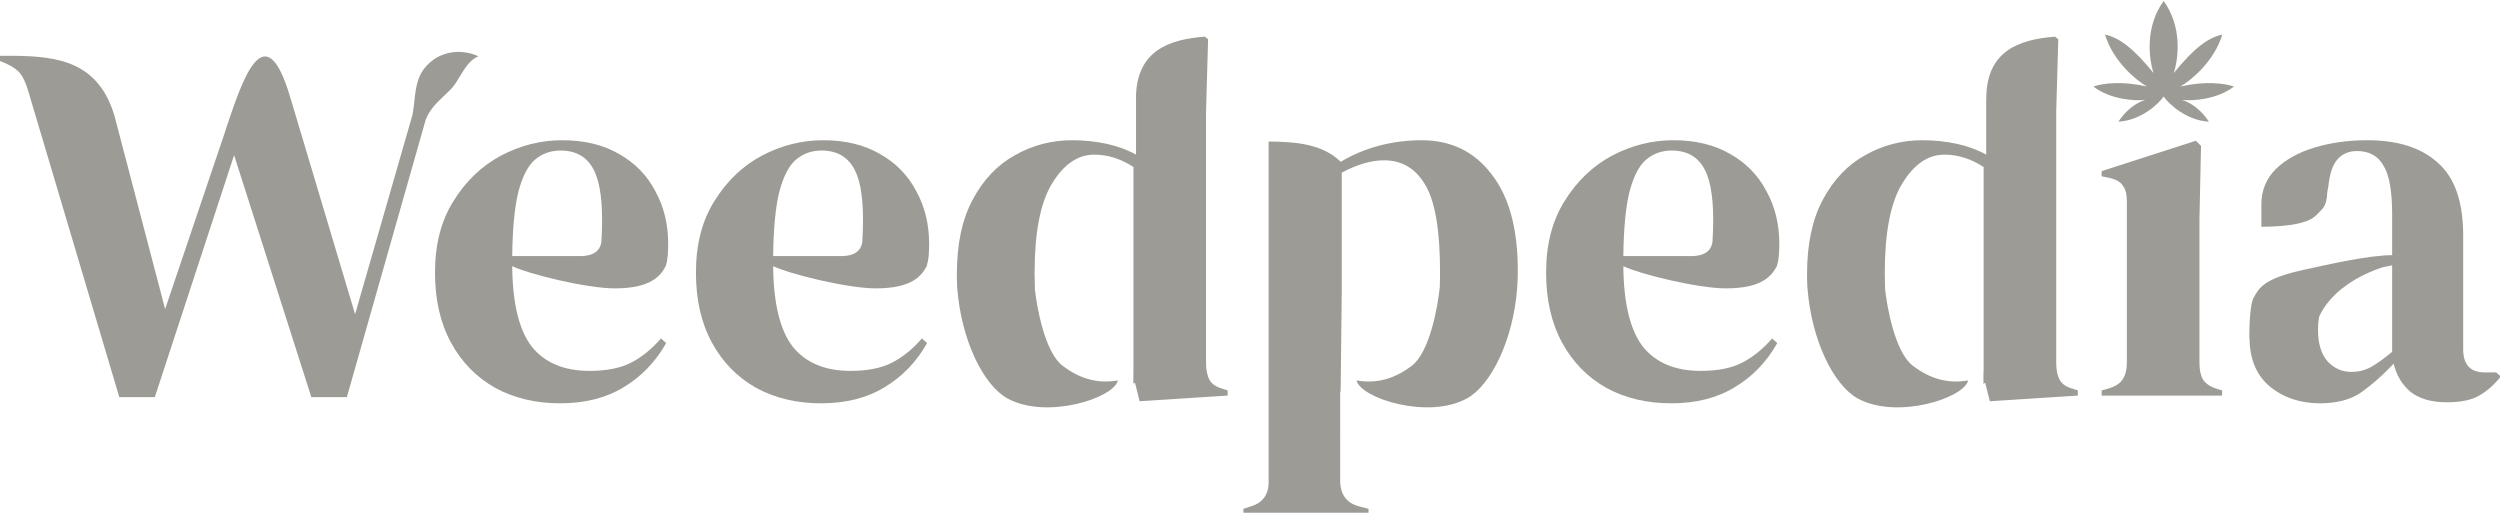 <svg width="1136" height="233" viewBox="0 0 1136 233" fill="none" xmlns="http://www.w3.org/2000/svg">
<g clip-path="url(#clip0_1110_310)">
<path d="M983.164 43.876C980.879 47.175 972.962 54.686 962.607 55.295C964.13 53.011 967.937 47.682 974.789 45.398C970.474 45.906 959.105 45.398 951.187 39.307C955.755 37.784 964.384 36.77 975.55 39.307C970.728 36.516 960.17 27.888 956.516 15.706C963.368 17.227 969.713 22.304 978.596 33.217C976.312 26.364 974.789 11.898 983.163 0.478C991.538 11.898 990.016 26.364 987.732 33.217C996.614 22.304 1002.96 17.227 1009.81 15.706C1006.16 27.888 995.599 36.516 990.777 39.307C1001.94 36.77 1010.57 37.784 1015.14 39.307C1007.22 45.398 995.853 45.906 991.539 45.398C998.391 47.682 1002.2 53.011 1003.72 55.295C993.366 54.686 985.448 47.175 983.164 43.876Z" fill="#9D9B95"/>
<path d="M516.21 70.27V43.12C516.984 22.945 531.349 17.875 547.482 16.657L548.962 17.868L548.026 50.619V165.016C548.026 168.135 548.572 170.708 549.663 172.736C550.755 174.607 552.783 175.933 555.746 176.713L557.851 177.415V179.754L517.848 182.327L515.742 173.906C515.625 173.984 515.507 174.062 515.389 174.139L515.324 174.182C515.219 174.249 515.115 174.317 515.01 174.384V168.781L515.04 168.759V75.885C509.27 72.142 503.343 70.27 497.261 70.27C489.775 70.27 483.38 74.637 478.078 83.371C472.775 91.949 470.124 105.517 470.124 124.076C470.124 126.489 470.166 128.809 470.25 131.038H470.21C471.069 139.387 474.735 159.981 482.773 166.129C490.943 172.378 499.013 174.383 508.001 172.87C505.99 181.034 475.381 190.754 457.772 181.034C446.851 175.005 436.816 154.633 434.983 131.038H434.969C434.856 128.938 434.799 126.774 434.799 124.544C434.799 110.82 437.216 99.513 442.051 90.623C446.886 81.577 453.28 74.871 461.234 70.504C469.188 65.981 477.844 63.72 487.201 63.72C492.66 63.72 497.885 64.266 502.875 65.358C507.866 66.449 512.311 68.087 516.21 70.27Z" fill="#9D9B95"/>
<path d="M187.247 52.815L161.354 142.792L132.31 45.598C132.146 45.073 131.981 44.534 131.816 43.979C120.477 5.872 110.332 35.876 103.542 55.959C103.231 56.879 102.927 57.777 102.63 58.648L102.541 58.517L102.635 58.807L75.03 140.452L52.105 52.958C44.87 28.036 26.397 25.593 6.442 25.354H-0.064V27.693L2.743 28.863C5.862 30.267 8.045 31.826 9.293 33.542C10.541 35.101 11.71 37.675 12.802 41.262L54.21 180.456H70.352L106.378 70.504L141.469 180.456H157.611L193.481 54.263C195.35 49.589 198.802 46.339 202.034 43.296C203.011 42.376 203.968 41.475 204.855 40.559C206.393 38.971 207.675 36.853 208.986 34.687C211.222 30.994 213.542 27.16 217.363 25.574C212.385 23.169 203.056 21.878 195.602 28.198C189.645 33.249 188.988 39.395 188.296 45.864C188.074 47.939 187.849 50.048 187.444 52.164C187.394 52.394 187.346 52.625 187.297 52.858L187.247 52.815Z" fill="#9D9B95"/>
<path fill-rule="evenodd" clip-rule="evenodd" d="M281.411 70.036C274.237 65.825 265.581 63.72 255.444 63.72C245.774 63.72 236.495 66.059 227.605 70.738C218.871 75.417 211.697 82.279 206.082 91.325C200.468 100.215 197.661 111.054 197.661 123.842C197.661 136.163 200.078 146.769 204.913 155.658C209.747 164.548 216.454 171.41 225.032 176.245C233.609 180.924 243.435 183.263 254.508 183.263C265.737 183.263 275.329 180.846 283.283 176.011C291.392 171.176 297.865 164.47 302.7 155.892L300.36 153.787C296.149 158.622 291.626 162.287 286.792 164.782C281.957 167.277 275.641 168.525 267.843 168.525C256.301 168.525 247.568 164.86 241.641 157.53C235.871 150.044 232.908 137.879 232.752 121.035H232.969C239.796 124.397 266.34 131.038 279.352 131.038C295.62 131.038 300.047 125.491 302.435 121.035H302.466C302.934 119.632 303.245 118.072 303.401 116.356C303.557 114.485 303.635 112.691 303.635 110.976C303.635 101.93 301.686 93.898 297.787 86.88C294.044 79.706 288.585 74.091 281.411 70.036ZM243.045 72.61C246.32 69.802 250.219 68.399 254.742 68.399C262.696 68.399 268.076 72.142 270.884 79.628C273.339 86.174 274.124 96.358 273.239 110.179C272.763 112.795 271.149 116.076 264.395 116.356H232.752C232.908 103.724 233.843 93.976 235.559 87.114C237.43 80.096 239.926 75.261 243.045 72.61Z" fill="#9D9B95"/>
<path fill-rule="evenodd" clip-rule="evenodd" d="M399.98 70.036C392.806 65.825 384.15 63.72 374.013 63.72C364.343 63.72 355.064 66.059 346.174 70.738C337.44 75.417 330.266 82.279 324.652 91.325C319.037 100.215 316.23 111.054 316.23 123.842C316.23 136.163 318.647 146.769 323.482 155.658C328.317 164.548 335.023 171.41 343.601 176.245C352.178 180.924 362.004 183.263 373.077 183.263C384.306 183.263 393.898 180.846 401.852 176.011C409.962 171.176 416.434 164.47 421.269 155.892L418.929 153.787C414.718 158.622 410.196 162.287 405.361 164.782C400.526 167.277 394.21 168.525 386.412 168.525C374.871 168.525 366.137 164.86 360.21 157.53C354.44 150.044 351.477 137.879 351.321 121.035H351.577C358.404 124.397 384.949 131.038 397.96 131.038C414.292 131.038 418.69 125.447 421.071 120.983C421.114 120.904 421.132 120.827 421.126 120.754C421.543 119.424 421.825 117.958 421.971 116.356C422.127 114.485 422.205 112.691 422.205 110.976C422.205 101.93 420.255 93.898 416.356 86.88C412.613 79.706 407.154 74.091 399.98 70.036ZM391.81 110.15C392.692 96.344 391.906 86.169 389.453 79.628C386.646 72.142 381.265 68.399 373.311 68.399C368.788 68.399 364.889 69.802 361.614 72.61C358.495 75.261 356 80.096 354.128 87.114C352.412 93.976 351.477 103.724 351.321 116.356H382.95C389.737 116.078 391.34 112.772 391.81 110.15Z" fill="#9D9B95"/>
<path d="M902.531 70.27V44.842L902.557 44.858C902.557 23.256 917.243 17.921 933.808 16.661L935.283 17.868L934.347 50.619V165.016C934.347 168.135 934.893 170.708 935.985 172.736C937.077 174.607 939.104 175.933 942.067 176.713L944.173 177.415V179.754L904.169 182.327L902.063 173.906C901.804 174.079 901.541 174.25 901.277 174.419V168.819L901.362 168.759V75.885C895.591 72.142 889.665 70.27 883.582 70.27C876.096 70.27 869.702 74.637 864.399 83.371C859.097 91.949 856.445 105.517 856.445 124.076C856.445 126.489 856.487 128.809 856.572 131.037H856.551C857.41 139.387 861.077 159.981 869.115 166.129C877.284 172.378 885.355 174.383 894.343 172.87C892.332 181.034 861.723 190.754 844.114 181.034C833.192 175.005 823.157 154.633 821.324 131.037H821.291C821.177 128.938 821.12 126.774 821.12 124.544C821.12 110.82 823.538 99.513 828.372 90.623C833.207 81.577 839.602 74.871 847.555 70.504C855.509 65.981 864.165 63.72 873.523 63.72C878.981 63.72 884.206 64.266 889.197 65.357C894.188 66.449 898.632 68.087 902.531 70.27Z" fill="#9D9B95"/>
<path d="M564.998 233.56V231.221L567.805 230.285C573.576 228.725 576.461 224.982 576.461 219.056V64.308C588.971 64.427 600.883 65.405 609.194 73.482L609.213 73.545C609.222 73.539 609.232 73.534 609.242 73.528C609.254 73.54 609.266 73.552 609.279 73.564C609.279 73.564 609.312 73.524 609.376 73.447C614.48 70.375 620.118 67.991 626.29 66.293C632.685 64.578 639.235 63.72 645.941 63.72C659.354 63.72 669.959 68.867 677.757 79.16C685.711 89.297 689.688 103.879 689.688 122.907C689.688 125.563 689.6 128.14 689.425 130.636L689.416 130.758L689.406 130.89L689.394 131.037C687.561 154.633 677.526 175.005 666.605 181.034C648.996 190.754 618.387 181.034 616.376 172.87C625.364 174.383 633.434 172.378 641.604 166.129C649.774 159.88 653.428 138.707 654.207 130.636H654.255C654.327 128.455 654.363 126.19 654.363 123.842C654.363 104.971 652.18 91.793 647.813 84.306C643.446 76.665 637.13 72.844 628.864 72.844C623.093 72.844 616.699 74.715 609.681 78.458V133.897L609.182 177.969C609.114 177.94 609.046 177.911 608.979 177.883V195.928L608.971 196.651L608.979 196.651V218.354C608.979 224.593 611.786 228.492 617.401 230.051L621.845 231.221V233.56H564.998Z" fill="#9D9B95"/>
<path fill-rule="evenodd" clip-rule="evenodd" d="M760.334 63.72C770.472 63.72 779.127 65.825 786.302 70.036C793.476 74.091 798.934 79.706 802.677 86.88C806.576 93.898 808.526 101.93 808.526 110.976C808.526 112.691 808.448 114.485 808.292 116.356C808.142 118.001 807.85 119.502 807.414 120.859C807.412 120.867 807.41 120.874 807.408 120.881L807.406 120.891C807.401 120.907 807.395 120.923 807.388 120.94L807.372 120.989L807.356 121.035H807.339C804.951 125.491 800.524 131.037 784.256 131.037C771.244 131.037 744.699 124.396 737.872 121.035H737.642C737.798 137.879 740.761 150.044 746.532 157.53C752.458 164.86 761.192 168.525 772.733 168.525C780.531 168.525 786.847 167.277 791.682 164.782C796.517 162.287 801.04 158.621 805.251 153.787L807.59 155.892C802.755 164.47 796.283 171.176 788.173 176.011C780.219 180.846 770.628 183.263 759.398 183.263C748.325 183.263 738.5 180.924 729.922 176.245C721.344 171.41 714.638 164.548 709.803 155.658C704.968 146.769 702.551 136.163 702.551 123.842C702.551 111.054 705.358 100.214 710.973 91.325C716.587 82.279 723.762 75.417 732.495 70.738C741.385 66.059 750.665 63.72 760.334 63.72ZM778.147 109.902C777.732 112.559 776.248 116.069 769.245 116.356H737.642C737.798 103.724 738.734 93.976 740.449 87.114C742.321 80.096 744.816 75.261 747.935 72.609C751.211 69.802 755.11 68.399 759.632 68.399C767.586 68.399 772.967 72.142 775.774 79.628C778.213 86.13 779.004 96.222 778.147 109.902Z" fill="#9D9B95"/>
<path d="M954.985 177.415V179.754H1009.73V177.415L1007.39 176.713C1004.42 175.777 1002.32 174.373 1001.07 172.502C999.98 170.63 999.434 168.135 999.434 165.016V99.513L1000.14 66.293L997.796 63.954L954.985 77.756V80.096L958.26 80.797C961.38 81.421 963.485 82.591 964.577 84.306C965.824 85.866 966.448 88.284 966.448 91.559V164.782C966.448 167.901 965.824 170.396 964.577 172.268C963.485 174.139 961.38 175.543 958.26 176.479L954.985 177.415Z" fill="#9D9B95"/>
<path fill-rule="evenodd" clip-rule="evenodd" d="M1031.31 175.543C1037.55 180.69 1045.19 183.263 1054.24 183.263C1062.04 183.263 1068.35 181.548 1073.19 178.116C1078.18 174.529 1083.01 170.24 1087.69 165.25C1088.94 170.552 1091.51 174.841 1095.41 178.116C1099.47 181.236 1104.93 182.795 1111.79 182.795C1118.18 182.795 1123.1 181.782 1126.53 179.754C1130.11 177.727 1133.39 174.841 1136.35 171.098L1134.25 169.227H1129.1C1122.55 169.227 1119.27 165.718 1119.27 158.699V106.999C1119.27 91.715 1115.45 80.719 1107.81 74.013C1100.33 67.151 1089.64 63.72 1075.76 63.72C1067.18 63.72 1059.23 64.811 1051.9 66.995C1044.57 69.178 1038.64 72.454 1034.12 76.82C1029.75 81.187 1027.57 86.568 1027.57 92.962V103.027C1035.02 103.027 1048.05 102.48 1052.56 97.733C1053 97.276 1053.4 96.874 1053.78 96.5L1053.78 96.499L1053.78 96.498C1055.99 94.317 1057.25 93.07 1057.51 87.348L1057.98 84.774C1058.61 78.848 1060.01 74.715 1062.19 72.376C1064.38 69.88 1067.34 68.632 1071.08 68.632C1076.54 68.632 1080.52 70.816 1083.01 75.183C1085.67 79.394 1086.99 86.802 1086.99 97.407V115.888L1086.67 115.946C1076.21 116.067 1058.9 119.92 1046.79 122.616L1046.18 122.752C1028.67 126.648 1026.43 130.851 1024.02 135.362L1023.91 135.571C1023.4 136.526 1022.09 140.725 1022.09 153.654C1022.12 153.675 1022.16 153.696 1022.19 153.716C1022.27 163.191 1025.31 170.467 1031.31 175.543ZM1053.8 143.909C1059.02 132.482 1071.54 125.048 1082.84 121.398L1086.99 120.567V159.869C1083.25 162.988 1079.97 165.328 1077.17 166.887C1074.51 168.291 1071.63 168.993 1068.51 168.993C1064.3 168.993 1060.71 167.433 1057.75 164.314C1054.79 161.039 1053.3 156.204 1053.3 149.81C1053.3 147.721 1053.47 145.755 1053.8 143.909Z" fill="#9D9B95"/>
</g>
<defs>
<clipPath id="clip0_1110_310">
<rect width="1136" height="233" fill="white"/>
</clipPath>
</defs>
</svg>
